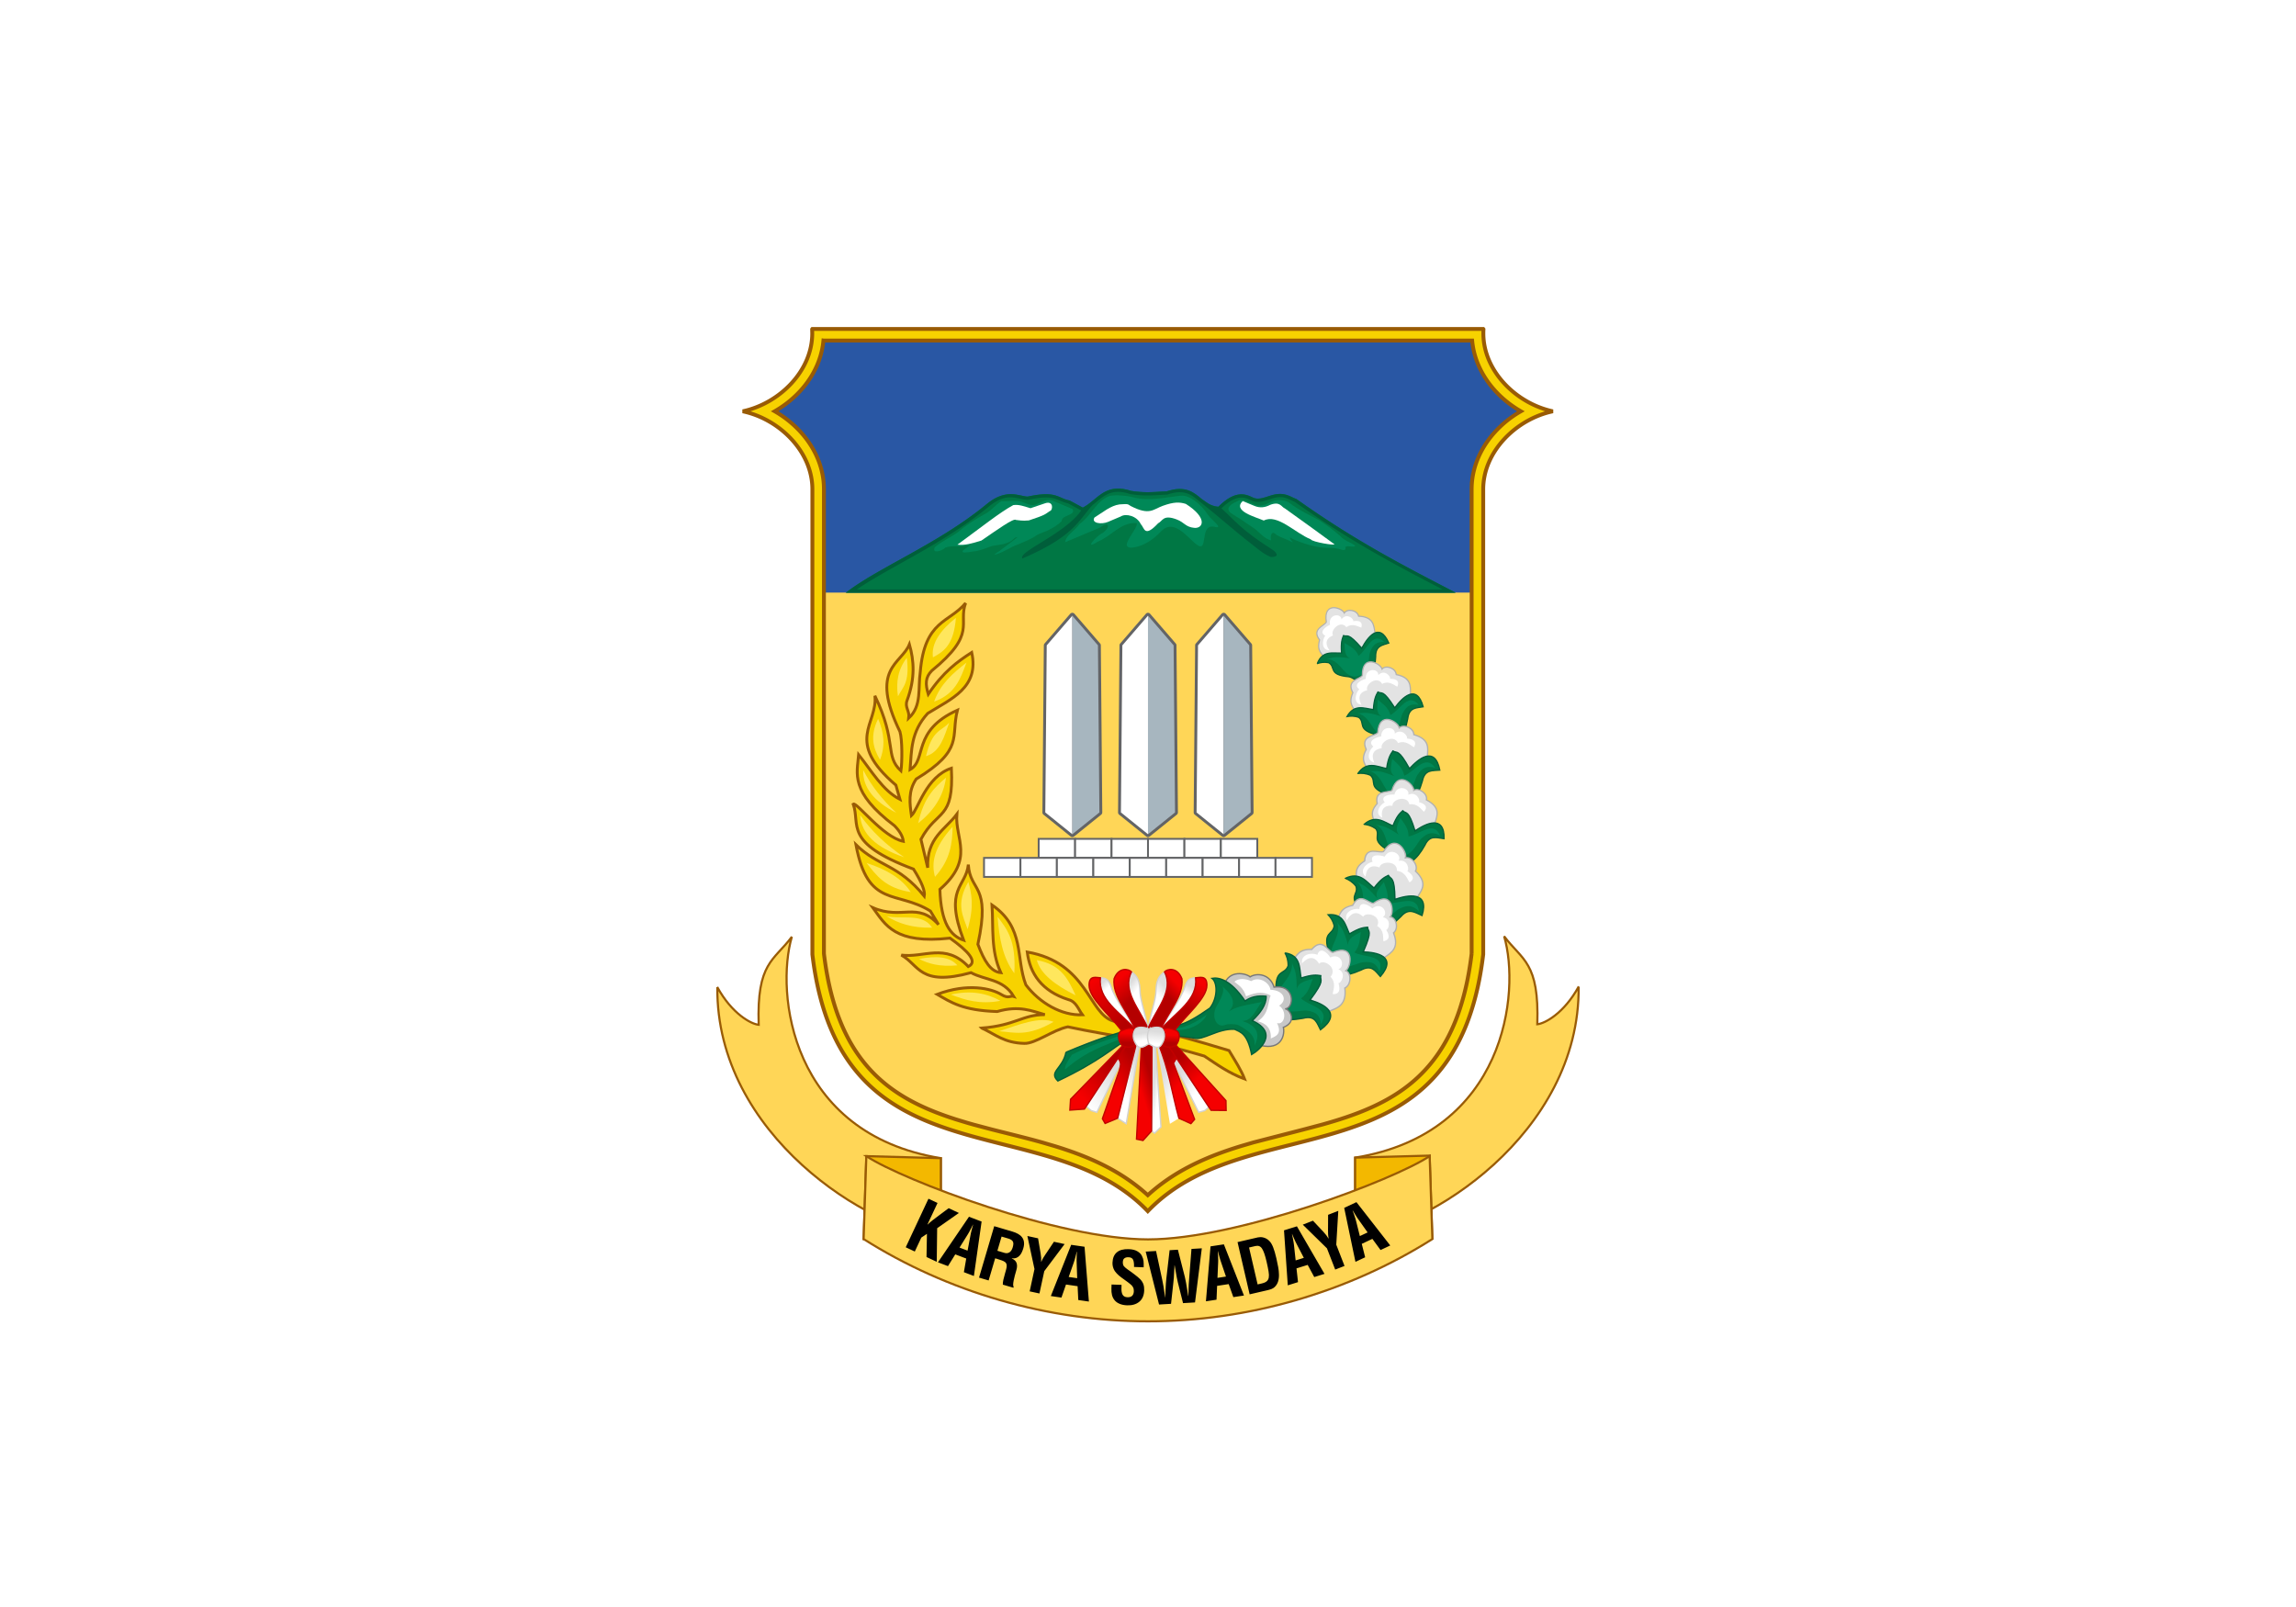 <svg height="1050" width="1500" xmlns="http://www.w3.org/2000/svg" xmlns:xlink="http://www.w3.org/1999/xlink"><rect width="100%" height="100%" fill="#333333" stroke="none"/><defs><linearGradient id="a" gradientUnits="userSpaceOnUse" spreadMethod="pad" x1="0" x2="170.165" y1="0" y2="0"><stop offset="0" stop-color="#ddd"/><stop offset="1" stop-color="#fff"/></linearGradient><linearGradient id="b" gradientUnits="userSpaceOnUse" spreadMethod="pad" x1="0" x2="170.165" y1="0" y2="0"><stop offset="0" stop-color="#f50000"/><stop offset="1" stop-color="#b40000"/></linearGradient><linearGradient id="c" gradientTransform="scale(.939 1.065)" gradientUnits="userSpaceOnUse" x1="92.808" x2="99.203" xlink:href="#b" y1="161.144" y2="169.319"/><linearGradient id="d" gradientTransform="scale(.764 1.309)" gradientUnits="userSpaceOnUse" x1="121.718" x2="123.489" xlink:href="#b" y1="130.405" y2="134.164"/><linearGradient id="e" gradientTransform="scale(.764 1.309)" gradientUnits="userSpaceOnUse" x1="135.881" x2="134.394" xlink:href="#b" y1="131.231" y2="133.627"/><linearGradient id="f" gradientTransform="scale(.94 1.064)" gradientUnits="userSpaceOnUse" x1="90.549" x2="96.589" xlink:href="#b" y1="182.523" y2="176.116"/><linearGradient id="g" gradientTransform="scale(.663 1.509)" gradientUnits="userSpaceOnUse" x1="139.51" x2="142.449" xlink:href="#b" y1="128.054" y2="123.037"/><linearGradient id="h" gradientTransform="scale(.949 1.054)" gradientUnits="userSpaceOnUse" x1="113.921" x2="110.329" xlink:href="#b" y1="180.927" y2="176.874"/><linearGradient id="i" gradientTransform="scale(.415 2.408)" gradientUnits="userSpaceOnUse" x1="234.055" x2="235.618" xlink:href="#b" y1="80.482" y2="77.675"/><linearGradient id="j" gradientTransform="scale(.685 1.461)" gradientUnits="userSpaceOnUse" x1="151.934" x2="149.564" xlink:href="#b" y1="131.567" y2="127.606"/><linearGradient id="k" gradientTransform="scale(.828 1.208)" gradientUnits="userSpaceOnUse" x1="108.108" x2="108.826" xlink:href="#a" y1="142.027" y2="143.236"/><linearGradient id="l" gradientTransform="scale(.596 1.678)" gradientUnits="userSpaceOnUse" x1="160.329" x2="160.964" xlink:href="#a" y1="101.861" y2="103.312"/><linearGradient id="m" gradientTransform="scale(.596 1.678)" gradientUnits="userSpaceOnUse" x1="169.403" x2="168.677" xlink:href="#a" y1="102.377" y2="104.118"/><linearGradient id="n" gradientTransform="scale(.828 1.208)" gradientUnits="userSpaceOnUse" x1="128.424" x2="127.836" xlink:href="#a" y1="142.609" y2="144.087"/><linearGradient id="o" gradientTransform="scale(.81 1.235)" gradientUnits="userSpaceOnUse" x1="113.373" x2="107.525" xlink:href="#a" y1="152.923" y2="159.484"/><linearGradient id="p" gradientTransform="scale(.538 1.858)" gradientUnits="userSpaceOnUse" x1="178.237" x2="175.122" xlink:href="#a" y1="100.666" y2="105.004"/><linearGradient id="q" gradientTransform="scale(.343 2.919)" gradientUnits="userSpaceOnUse" x1="290.818" x2="292.239" xlink:href="#a" y1="64.803" y2="66.396"/><linearGradient id="r" gradientTransform="scale(.525 1.904)" gradientUnits="userSpaceOnUse" x1="192.992" x2="195.773" xlink:href="#a" y1="99.432" y2="103.267"/><linearGradient id="s" gradientTransform="scale(.815 1.227)" gradientUnits="userSpaceOnUse" x1="128.485" x2="131.804" xlink:href="#a" y1="154.294" y2="158.04"/><linearGradient id="t" gradientTransform="scale(.978 1.022)" gradientUnits="userSpaceOnUse" x1="96.063" x2="96.008" xlink:href="#b" y1="177.854" y2="179.653"/><linearGradient id="u" gradientTransform="scale(.924 1.083)" gradientUnits="userSpaceOnUse" x1="104.349" x2="104.525" xlink:href="#a" y1="167.876" y2="169.274"/><linearGradient id="v" gradientTransform="scale(.924 1.083)" gradientUnits="userSpaceOnUse" x1="108.156" x2="107.966" xlink:href="#a" y1="167.526" y2="169.686"/><linearGradient id="w" gradientTransform="scale(.978 1.022)" gradientUnits="userSpaceOnUse" x1="104.907" x2="104.852" xlink:href="#b" y1="178.224" y2="179.706"/><path id="x" d="m83.342 98.76a.57.57 0 0 0 -.428.197l-5.057 5.859a.57.57 0 0 0 -.138.366l-.284 32.978a.57.57 0 0 0 .212.446l5.34 4.303a.57.57 0 0 0 .712 0l5.34-4.303a.57.57 0 0 0 .212-.446l-.284-32.978a.57.57 0 0 0 -.138-.366l-5.057-5.859a.57.57 0 0 0 -.431-.197z"/><path id="y" d="m83.343 142.468v-43.14l-5.057 5.859-.283 32.978z"/><path id="z" d="m83.343 142.468v-43.14l5.057 5.859.283 32.978z"/><path id="A" d="m76.697 143.381h7.192v3.756h-7.192z"/><path id="B" d="m-41.98 167.477c.986-.947 1.208-2.368 3.875-2.272 2.146-2.453 3.169.355 4.143.601 4.465-1.85 3.644 2.834 2.606 3.608 1.124.43 1.081 2.803-.2 3.408.385 3.401-1.447 3.914-3.007 4.544l-6.815-4.076z"/><path id="C" d="m-40.009 167.978c-.287-1.908 2.011-2.213 3.024-1.701.5-1.661 1.924-.516 2.551.52 2.229-1.058 3.033 1.813 1.606 2.315 1.718.803.449 2.886 0 2.74.626 2.049-.458 2.22-1.134 2.173.055-.698.788-2.216-.425-3.402 1.465-1.742-1.26-3.582-2.268-2.599-1.193-2.012-2.66-.847-3.355-.047z"/><path id="D" d="m-43.363 165.899c.348.659.64 1.394.614 2.551-.691 1.905-2.677.447-2.37 5.256.054.843-.665 1.941-.937 3.438.472 1.682 2.365 2.364 6.237 1.654 2.476-.658 2.774 1.006 3.449 2.268 4.432-3.274.493-5.167-2.079-5.859 3.083-4.076 1.94-3.756 2.126-4.819-.811-.123-1.591-.264-3.874.472-.372-2.04-.049-4.473-3.166-4.961z"/><path id="E" d="m-41.993 167.789c.368 3.87-4.905 5.216-2.032 9.024.895 1.186 4.057.379 4.843.46 2.16.222 2.703 1.109 2.905 2.705 2.019-3.26-2.367-3.518-3.922-5.103 1.503-1.109 1.758-2.529 2.315-3.874-1.291.428-2.829.578-3.166 2.079-.02-4.124-.584-3.896-.945-5.292z"/><linearGradient id="F" gradientTransform="scale(.939 1.065)" gradientUnits="userSpaceOnUse" x1="116.256" x2="113.145" xlink:href="#b" y1="161.702" y2="166.221"/></defs><path d="m0 0h1500v1000h-1500z" fill="#fff" transform="matrix(1 0 0 1.05 0 .002)"/><g transform="matrix(3.31 0 0 3.31 424.707 73.509)"><path d="m34.216 45.01-.141 1.11c-.902 5.482-4.662 10.098-9.472 12.859 4.949 2.829 8.905 7.743 9.606 13.573a15.66 15.66 0 0 1 .095 1.214c.008.204.012.409.012.615v20.981h127.837v-20.981a15.9 15.9 0 0 1 .012-.615 15.63 15.63 0 0 1 .095-1.214c.701-5.83 4.657-10.745 9.606-13.573-4.809-2.761-8.57-7.377-9.472-12.859-.06-.366-.107-.736-.141-1.11h-64.017z" fill="#2957a4"/><path d="m162.154 94.771h-127.837v71.256l.595 3.979.177.937c.427 2.162.944 4.144 1.542 5.964l.532 1.521.281.732v.001c.57 1.445 1.198 2.779 1.875 4.012l.694 1.2v.001l1.102 1.682.16.223.613.824 1.632 1.925c.846.913 1.737 1.751 2.669 2.525h.001c3.106 2.579 6.667 4.44 10.544 5.931a63.09 63.09 0 0 0 2.363.853l1.208.398a86.15 86.15 0 0 0 2.34.713l1.189.337 3.629.962h.001l9.918 2.556 2.482.728c6.185 1.898 12.196 4.439 17.353 8.792h.001c.008.007.016.015.025.022.335.284.667.574.995.873a35.06 35.06 0 0 1 .995-.873c.008-.007.016-.015.025-.022h.001c5.157-4.353 11.168-6.894 17.353-8.792l2.481-.728c3.317-.932 6.657-1.725 9.918-2.556h.001l3.629-.962 1.189-.337 2.34-.713 1.208-.398c.799-.271 1.587-.555 2.363-.853 3.877-1.491 7.438-3.352 10.544-5.931h.001c.932-.774 1.823-1.612 2.669-2.525a28.34 28.34 0 0 0 1.632-1.925c.208-.268.412-.544.613-.824l.16-.223a29.92 29.92 0 0 0 1.102-1.682v-.001c.237-.389.468-.789.694-1.2.678-1.233 1.305-2.567 1.875-4.012v-.001l.281-.732a41.53 41.53 0 0 0 .532-1.521 50.32 50.32 0 0 0 1.542-5.964l.177-.937c.229-1.265.428-2.59.595-3.979z" fill="#ffd657"/><path d="m32.034 42.726-.049.063.021.805c0 7.427-6.467 13.836-13.72 15.389 7.271 1.544 13.747 7.964 13.747 15.398v91.807c5.481 46.067 45.98 29.628 66.202 50.69 20.222-21.062 60.722-4.623 66.202-50.69v-91.807c0-7.433 6.476-13.854 13.747-15.398-7.253-1.553-13.72-7.962-13.72-15.389a15.8 15.8 0 0 1 .021-.805l-.049-.063h-66.2zm2.183 2.284h64.019 64.019c.034.374.081.744.141 1.11.902 5.482 4.662 10.098 9.472 12.859-4.949 2.829-8.905 7.743-9.606 13.573-.047.4-.079.805-.095 1.214a15.9 15.9 0 0 0 -.012.615v91.646a68.1 68.1 0 0 1 -.595 3.979l-.177.937a50.32 50.32 0 0 1 -1.542 5.964c-.171.52-.348 1.027-.532 1.521l-.281.732v.001c-.57 1.445-1.198 2.779-1.875 4.012-.226.411-.457.811-.694 1.2v.001a29.92 29.92 0 0 1 -1.102 1.682l-.16.223a28.93 28.93 0 0 1 -.613.824c-.525.679-1.07 1.319-1.632 1.925-.846.913-1.737 1.751-2.669 2.525h-.001c-3.106 2.579-6.667 4.44-10.544 5.931-.775.298-1.563.582-2.363.853l-1.208.398c-.771.247-1.551.484-2.34.713l-1.189.337-3.629.962h-.001l-9.918 2.556-2.482.728c-6.185 1.898-12.196 4.439-17.353 8.792h-.001l-.025.022c-.335.284-.667.574-.995.873-.328-.299-.66-.59-.995-.873-.008-.007-.016-.015-.025-.022h-.001c-5.157-4.353-11.168-6.894-17.353-8.792l-2.482-.728c-3.317-.932-6.657-1.725-9.918-2.556h-.001l-3.629-.962-1.189-.337-2.34-.713-1.208-.398c-.799-.271-1.587-.555-2.363-.853-3.877-1.491-7.438-3.352-10.544-5.931h-.001c-.932-.774-1.823-1.612-2.669-2.525-.562-.606-1.107-1.247-1.632-1.925-.208-.268-.412-.544-.613-.824l-.16-.223c-.379-.538-.747-1.098-1.102-1.682v-.001c-.237-.389-.468-.789-.694-1.2-.678-1.233-1.305-2.567-1.875-4.012v-.001l-.281-.732a41.53 41.53 0 0 1 -.532-1.521 50.32 50.32 0 0 1 -1.542-5.964l-.177-.937c-.229-1.265-.428-2.59-.595-3.979v-91.646c0-.206-.004-.411-.012-.615a15.66 15.66 0 0 0 -.095-1.214c-.701-5.83-4.657-10.745-9.606-13.573 4.809-2.761 8.57-7.377 9.472-12.859a15.71 15.71 0 0 0 .141-1.11z" fill="#f7d200" stroke="#995b05" stroke-width=".765"/><use fill="#636466" height="100%" width="100%" xlink:href="#x"/><use fill="#fff" height="100%" width="100%" xlink:href="#y"/><use fill="#a7b6bf" height="100%" width="100%" xlink:href="#z"/><use fill="#636466" height="100%" width="100%" x="14.93" xlink:href="#x"/><use fill="#fff" height="100%" width="100%" x="14.93" xlink:href="#y"/><use fill="#a7b6bf" height="100%" width="100%" x="14.93" xlink:href="#z"/><use fill="#636466" height="100%" width="100%" x="29.86" xlink:href="#x"/><use fill="#fff" height="100%" width="100%" x="29.86" xlink:href="#y"/><use fill="#a7b6bf" height="100%" width="100%" x="29.86" xlink:href="#z"/><g fill="#fff" fill-rule="evenodd" stroke="#636466" stroke-width=".367"><use height="100%" opacity=".998" width="100%" xlink:href="#A"/><use height="100%" opacity=".998" width="100%" x="7.192" xlink:href="#A"/><use height="100%" opacity=".998" width="100%" x="14.385" xlink:href="#A"/><use height="100%" opacity=".998" width="100%" x="21.577" xlink:href="#A"/><use height="100%" opacity=".998" width="100%" x="28.769" xlink:href="#A"/><use height="100%" opacity=".998" width="100%" x="35.961" xlink:href="#A"/></g><g fill="#fff" fill-rule="evenodd" opacity=".998" stroke="#636466" stroke-width=".367"><use height="100%" opacity=".998" width="100%" x="-10.788" xlink:href="#A" y="3.756"/><use height="100%" opacity=".998" width="100%" x="-3.596" xlink:href="#A" y="3.756"/><use height="100%" opacity=".998" width="100%" x="3.596" xlink:href="#A" y="3.756"/><use height="100%" opacity=".998" width="100%" x="10.789" xlink:href="#A" y="3.756"/><use height="100%" opacity=".998" width="100%" x="17.981" xlink:href="#A" y="3.756"/><use height="100%" opacity=".998" width="100%" x="25.173" xlink:href="#A" y="3.756"/><use height="100%" opacity=".998" width="100%" x="32.365" xlink:href="#A" y="3.756"/><use height="100%" opacity=".998" width="100%" x="39.557" xlink:href="#A" y="3.756"/><use height="100%" opacity=".998" width="100%" x="46.749" xlink:href="#A" y="3.756"/></g><path d="m92.353 74.24c-3.227.009-4.585 2.564-6.948 3.749l-2.605-1.403c-2.32-.422-2.509-2.016-8.285-.768-1.6-.041-4.184-1.707-8.018 1.437-9.557 7.887-21.317 12.471-27.87 17.538h120.379c-9.784-5.093-19.422-9.96-31.404-18.473-1.448-.562-2.505-1.566-5.252-.662-1.157.355-2.33.87-3.402.331-1.208-.551-3.273-1.681-6.78 1.835-1.616-.131-2.353-.91-3.308-1.537-1.614-1.373-3.264-2.7-6.882-1.503-2.185.075-4.005.385-7.055-.094-.979-.317-1.823-.451-2.568-.449z" fill="#074"/><path d="m92.353 74.24c-3.227.009-4.585 2.564-6.948 3.749l-2.605-1.403c-2.32-.422-2.509-2.016-8.285-.768-1.6-.041-4.184-1.707-8.018 1.437-9.557 7.887-21.317 12.471-27.87 17.538h120.379c-9.784-5.093-19.422-9.96-31.404-18.473-1.448-.562-2.505-1.566-5.252-.662-1.157.355-2.33.87-3.402.331-1.208-.551-3.273-1.681-6.78 1.835-1.616-.131-2.353-.91-3.308-1.537-1.614-1.373-3.264-2.7-6.882-1.503-2.185.075-4.005.385-7.055-.094-.979-.317-1.823-.451-2.568-.449zm.002.645c.667-.002 1.441.119 2.367.419.033.011.066.018.1.024 3.131.491 5.039.173 7.176.099a.65.65 0 0 0 .181-.033c1.713-.567 2.858-.518 3.785-.211s1.674.911 2.476 1.594a.65.65 0 0 0 .063.049c3.131 2.433 6.79 5.696 9.92 8.124 1.553 1.205 2.661 2.241 4.133 2.795 1.996-.035.756-1.01.635-1.203-1.48-1.018-2.297-1.446-4.466-3.071-2.85-2.135-3.973-3.553-5.957-5.329 1.609-1.57 2.811-2.045 3.702-2.116.908-.072 1.563.256 2.185.541.695.35 1.428.347 2.078.226s1.251-.348 1.805-.517c2.533-.833 3.224-.001 4.754.615 11.068 7.857 20.121 12.572 29.131 17.256h-115.621c6.642-4.54 17.197-9.041 26.105-16.392 3.638-2.982 5.561-1.341 7.592-1.289.051.002.102-.003.152-.013 2.831-.611 4.189-.514 5.129-.252.878.244 1.574.703 2.712.957l2.606 1.402c-3.287 4.679-12.462 8.084-11.62 9.477 9.899-4.248 10.957-7.233 13.761-10.468l-.005.002c.522-.404 1.003-.826 1.483-1.205.912-.72 1.801-1.286 3.004-1.44a5.08 5.08 0 0 1 .633-.04z" fill="#005e3a"/><path d="m69.368 76.697c-1.307.771-2.181 2.131-3.602 2.733-1.767 1.004-3.503 2.083-5.029 3.432-1.473 1.052-3.175 1.763-4.543 2.964-.654 1.432 1.58.658 2.06.07 1.211-.463 2.55-.161 3.813-.361.738-.045 1.678-.315 2.12-.797-.854.378-1.458 1.105-2.261 1.565-.993.893 1.136.446 1.664.368 1.37-.089 2.614-.634 3.883-1.101 1.477-.279 3.172-.299 4.315-1.422.386-.371 1.126-.53.355-.009l-3.284 2.498c-.435.22-1.441.937-.349.512 1.437-.446 2.658-1.384 4.079-1.87 1.27-.559 2.592-1.018 3.725-1.843.82-.484 1.773-.663 2.6-1.15.848-.428 1.66-.948 2.327-1.63.011-1.316 2.87-1.046 2.14-2.375l-4.047-1.715c-1.374-.415-2.412.722-3.651.931-1.204.055-2.172-.877-3.382-.817-.978-.056-1.956.073-2.934.017z" fill="#008857"/><path d="m60.663 85.307c4.506-3.281 8.401-6.407 11.02-7.807 1.134-.183 2.268.296 3.402.614l2.929-.992c1.682-.534 1.501 1.452.876 1.557-.925.613-.771.744-4.136 1.845-.619.026-.927.13-2.551-.094-.388-.463-3.872 2.067-6.804 4.063-1.703.537-3.382 1.022-4.736.815z" fill="#fff"/><path d="m90.676 75.704c-2.624.968-3.671 3.988-5.923 5.534-.961 1.423-2.754 2.24-2.805 3.581l6.889-2.895c1.767-1.352 2.105-.132.53 1.047-1.309.581-3.873 3.591-1.028 1.758 2.747-1.097 4.457-3.836 7.675-3.702.591.926-3.738 4.892-1 4.877 2.39-.214 4.361-1.62 5.943-3.33 2.315-2.258 4.746.835 6.436 2.315 3.136 2.897.793-3.56 3.844-3.144 2.332.634-.534-1.388-1.079-2.266-1.568-2.378-3.773-3.955-5.333-3.842-2.981.281-6.232 1.164-9.46.327-2.101-.545-4.213-.414-4.689-.26z" fill="#008857"/><path d="m87.7 79.957c1.624-.996 3.164-2.354 4.961-2.599 1.964-.156 1.608.016 2.221.331 3.73 1.915 4.391.642 6.307-.047 2.183-.785 3.31-.774 4.559-.378 4.395 2.797 3.399 4.896 1.654 4.725s-1.905-1.064-3.449-1.654c-2.726-1.04-2.765.308-3.685.756-2.766 2.953-2.684.864-3.402.189-.746-1.651-2.965-2.194-3.964-1.537l-2.509 1.065c-1.33.559-3.354.266-2.693-.85z" fill="#fff"/><path d="m116.331 76.508c-.766.456-1.834.707-2.18 1.622-.09.857.939 1.157 1.494 1.592 1.167.689 2.248 1.504 3.384 2.243 1.219.763 2.065 2.168 3.544 2.474-.259-.894.154-2.114 1.055-1.043 1.041.57 2.194.9 3.232 1.479-.292-.376-1.055-1.397-.104-.732 2.264.995 4.681 1.796 7.179 1.795.526-.063 1.78.097 2.531.351.48.178.949.107.749-.473.424-.52 2 .231 1.912-.357-.916-.634-2.048-.927-2.822-1.769-1.33-1.221-2.807-2.263-4.316-3.247l-2.621-1.373c-1.153-.639-2.308-1.298-3.326-2.132-1.139-.546-2.545-.626-3.667.016-.956.508-2.08.897-3.129.406-.956-.352-1.845-.959-2.913-.851z" fill="#008857"/><path d="m116.969 76.697c-2.065 1.973 2.499 3.124 4.158 3.851 2.686-1.398 6.189 2.472 9.284 3.709.196.522 5.04 1.305 4.63.945-.165-.145-9.629-6.999-9.733-7.04-.719-.283-.926-1.47-2.929-.709-.975.515-1.997.663-3.097.203z" fill="#fff"/><path d="m65.464 180.734c2.679 1.225 4.438 2.942 8.393 3.022 2.165.091 5.668-2.671 8.6-3.269 8.979 1.923 15.536 2.412 26.941 5.773 2.459 1.634 4.797 3.351 7.938 4.517-.641-1.711-1.928-3.691-3.074-5.613-13.856-4.211-16.6-4.381-22.8-5.808-4.92-1.394-5.068-11.567-17.023-13.636.527 4.259 2.865 7.715 8.112 9.391 1.546.382 1.961 1.894 2.779 3.003-4.118.186-8.466-2.358-11.159-5.913-2.053-5.287-.138-11.268-6.682-15.769.29 4.474-.281 9.005 1.737 13.363-2.009-.181-3.273-2.286-4.527-5.613 2.622-11.999-1.556-10.246-1.887-15.723-.467 4.515-4.855 4.558-.935 14.921-2.59-.846-4.472-3.404-4.677-10.023 6.936-6.049 2.937-10.024 3.341-14.833-2.308 3.073-5.961 4.618-5.746 10.557l-1.336-5.613c3.243-6.075 6.534-3.625 6.014-14.032-5.025 1.652-6.59 8.154-7.884 9.354-.343-2.405-.689-4.811.935-7.216 9.544-5.824 6.775-8.312 8.137-13.593-9.05 4.038-5.988 9.871-9.34 11.722.297-3.697.102-7.394 3.475-11.092 4.608-2.868 10.226-5.062 8.686-12.027-2.795 1.783-5.607 3.831-8.577 8.246-.59-2.036-.594-3.312.692-4.638 8.989-7.332 5.144-9.202 6.682-13.363-3.21 3.933-8.1 3.303-8.954 13.631-.481 3.116.364 6.651-2.272 9.087.205-1.5-.844-2.094-.324-3.501 1.642-4.446 1.354-7.848.458-11.065-1.617 3.946-7.963 4.682-1.871 17.239.477 1.607.454 6.015.197 7.744-3.267-3.044-.687-5.585-5.142-14.827.609 5.629-6.084 8.88 4.143 17.64l.802 2.806c-3.378-1.713-5.587-5.596-8.152-8.82-.315 3.746-1.763 7.309 7.083 14.032.997 1.025 1.621 2.049 1.737 3.074-4.047-.814-9.245-7.836-9.889-7.35 1.463 4.043-2.075 7.618 11.893 12.829 1.718 2.72 2.308 4.387 2.138 5.345-5.19-6.365-9.067-5.813-13.497-10.156 2.346 12.603 8.031 8.94 14.7 13.096l1.604 2.673c-4.185-4.645-7.191-.847-12.963-3.341 2.498 3.426 4.322 7.222 15.234 6.014 3.583 2.574 5.546 4.67 3.608 5.613-4.518-4.764-8.824-1.666-13.23-2.272 3.531 1.905 3.575 6.276 13.764 3.475 2.818 1.529 6.335 1.193 8.419 4.677-.64-.202-.995.528-2.413-.347-1.983-1.223-6.682-2.322-12.687-.054 2.67 1.546 5.026 3.193 11.844 3.397 4.398-1.278 6.899-.08 9.404.612-4.371-.017-5.751 2.12-12.449 2.653z" fill="#f7d200" stroke="#995b05" stroke-width=".565"/><path d="m76.331 167.316c.721 2.737 3.667 4.961 7.654 6.945-1.413-2.983-2.689-6.045-7.654-6.945zm-7.418 14.033c3.987-1.363 8.08-2.919 10.725-1.843-5.164 2.998-7.723 2.087-10.725 1.843zm-9.544-7.229c3.946-.894 7.092-.267 9.78 1.228-4.055.783-6.963-.155-9.78-1.228zm9.213-15.355c1.821 2.359 3.694 4.62 3.307 11.15-2.323-3.107-2.979-7.047-3.307-11.15zm-15.497 8.315c3.352-.629 6.092-.482 7.56 1.276-3.565.321-5.744-.347-7.56-1.276zm9.733-15.213c-2.568 4.405-1.006 6.843-.142 9.355 1.353-4.669.759-7.025.142-9.355zm-16.143 6.771c3.003.742 7.074-.734 8.987 2.272-3.958.104-6.715-.867-8.987-2.272zm-3.942-10.49c3.998 1.286 7.036 3.125 8.72 5.746-5.032-.794-6.804-3.308-8.72-5.746zm16.972-7.15c-3.794 4.175-4.197 7.22-3.475 9.889 3.021-3.351 3.443-6.626 3.475-9.889zm-18.241-2.305c.197 3.672 3.144 6.428 8.686 8.319-3.542-2.428-6.48-5.178-8.686-8.319zm11.459 1.603c2.983-2.376 4.988-5.276 5.479-8.987-2.218 1.882-4.396 3.877-5.479 8.987zm-10.856-10.502c-.128 3.408 2.094 6.212 6.533 8.446-2.74-2.554-4.955-5.352-6.533-8.446zm12.388-2.732c1.232-5.262 3.011-4.871 4.583-6.615-.991 2.778-1.771 5.78-4.583 6.615zm-9.449-7.371c-1.719 3.539-.891 5.91.378 8.079 1.074-2.693.814-5.386-.378-8.079zm3.921-4.441c.921-1.833 2.36-2.59 1.748-7.607-1.7 2.207-2.19 4.77-1.748 7.607zm7.135 1.04c4.198-1.49 5.247-4.617 6.378-7.701-2.593 2.058-5.142 4.163-6.378 7.701zm-.237-8.741c2.127-1.106 4.141-2.484 4.536-7.796-3.036 2.429-4.894 4.989-4.536 7.796z" fill="#ffe75d"/><g transform="matrix(.2 -.873 .84 .135 .988 48.545)"><use fill="#e3e3e3" height="100%" stroke="#b0b0b0" stroke-width=".265" width="100%" xlink:href="#B"/><use fill="#fff" height="100%" width="100%" xlink:href="#C"/><use fill="#074" height="100%" stroke="#005e3a" stroke-width=".265" width="100%" xlink:href="#D"/><use fill="#008857" height="100%" width="100%" xlink:href="#E"/></g><g transform="matrix(.332 -.861 .839 .27 12.75 37.116)"><use fill="#e3e3e3" height="100%" stroke="#b0b0b0" stroke-width=".265" width="100%" xlink:href="#B"/><use fill="#fff" height="100%" width="100%" xlink:href="#C"/><use fill="#074" height="100%" stroke="#005e3a" stroke-width=".265" width="100%" xlink:href="#D"/><use fill="#008857" height="100%" width="100%" xlink:href="#E"/></g><g transform="matrix(.425 -.853 .869 .351 13.978 35.244)"><use fill="#e3e3e3" height="100%" stroke="#b0b0b0" stroke-width=".265" width="100%" xlink:href="#B"/><use fill="#fff" height="100%" width="100%" xlink:href="#C"/><use fill="#074" height="100%" stroke="#005e3a" stroke-width=".265" width="100%" xlink:href="#D"/><use fill="#008857" height="100%" width="100%" xlink:href="#E"/></g><g transform="matrix(.592 -.71 .767 .515 39.362 24.289)"><use fill="#e3e3e3" height="100%" stroke="#b0b0b0" stroke-width=".265" width="100%" xlink:href="#B"/><use fill="#fff" height="100%" width="100%" xlink:href="#C"/><use fill="#074" height="100%" stroke="#005e3a" stroke-width=".265" width="100%" xlink:href="#D"/><use fill="#008857" height="100%" width="100%" xlink:href="#E"/></g><g transform="matrix(.805 -.554 .626 .74 68.288 4.382)"><use fill="#e3e3e3" height="100%" stroke="#b0b0b0" stroke-width=".265" width="100%" xlink:href="#B"/><use fill="#fff" height="100%" width="100%" xlink:href="#C"/><use fill="#074" height="100%" stroke="#005e3a" stroke-width=".265" width="100%" xlink:href="#D"/><use fill="#008857" height="100%" width="100%" xlink:href="#E"/></g><g transform="matrix(.952 -.231 .241 .911 135.128 -2.793)"><use fill="#e3e3e3" height="100%" stroke="#b0b0b0" stroke-width=".265" width="100%" xlink:href="#B"/><use fill="#fff" height="100%" width="100%" xlink:href="#C"/><use fill="#074" height="100%" stroke="#005e3a" stroke-width=".265" width="100%" xlink:href="#D"/><use fill="#008857" height="100%" width="100%" xlink:href="#E"/></g><use fill="#e3e3e3" height="100%" stroke="#b0b0b0" stroke-width=".265" width="100%" x="168.689" xlink:href="#B"/><use fill="#fff" height="100%" width="100%" x="168.689" xlink:href="#C"/><use fill="#074" height="100%" stroke="#005e3a" stroke-width=".265" width="100%" x="168.689" xlink:href="#D"/><use fill="#008857" height="100%" width="100%" x="168.689" xlink:href="#E"/><path d="m113.278 172.277c.984-3.196 4.442-2.315 5.15-1.654 1.424-.877 3.986-.504 4.725 2.032 4.26-.602 4.011 4.227 2.178 4.281.852-.013 2.552 2.517-.335 3.657.303 1.309-.22 4.63-4.583 3.544l-5.433-5.197z" fill="#c8c8c8" stroke="#777" stroke-width=".265"/><path d="m115.33 171.6c.837-.824 2.292-.602 3.307-.134 1.598-1.014 3.617.289 3.809 1.704 2.596.083 3.463 2.025 1.704 3.14 1.653 1.052 1.134 3.896-.401 3.441 1.076 2.216-.371 2.618-1.236 3.04.127-2.022-.922-2.985-2.572-3.408 2.337-1.545 1.951-3.799 2.539-5.078-1.835-1.018-3.528-.373-4.844.167-.58-1.776-1.472-2.198-2.305-2.873z" fill="#fff"/><path d="m82.095 185.506c-.669 3.288-3.51 3.833-1.606 5.67 16.651-7.89 10.476-10.798 26.836-8.487 1.709.619 4.695-1.909 8.032-1.718 1.159.559 2.534.764 3.375 4.986 1.689-.971 5.372-4.3.121-6.687 1.641-1.568 2.786-3.162 2.74-4.819-1.702-.182-3.079.147-4.158.945-2.9-4.289-5.218-4.705-6.527-4.485 1.115.843 1.145 3.873-.401 5.864-11.145 7.813-4.697-1.268-28.413 8.732z" fill="#074" stroke="#005e3a" stroke-width=".265"/><path d="m83.291 185.966c-.882 1.255-1.55 2.372-1.37 2.94 5.172-4.582 9.845-5.17 14.767-7.751-4.092 1.106-8.197 2.228-13.397 4.811zm18.677-5.263c3.515 1.412 7.396-.945 7.864-2.607-3.147 2.324-5.705 3.019-7.864 2.607zm10.506-8.568c1.585.634-.11 3.32-.84 4.609-.836 2.209.401 3.977 1.851 3.371.672-.281 2.203-.166 2.637.04 2.104 1.135 3.319 2.105 3.204 4.029.65-1.371 1.417-3.679-2.504-4.866 2.104.051 2.72-2.315 3.921-3.733-2.333.468-4.854.778-6.472 1.842l-.025-.004c1.297-1.276 1.21-3.033-1.771-5.288z" fill="#008857"/><path d="m100.001 183.853 2.603 15.778 1.771-1.102c-1.365-4.919-1.974-9.656-4.102-14.758z" fill="url(#r)" opacity=".999"/><g stroke-width=".265"><path d="m95.748 180.994c-3.119-3.526-7.343-5.828-6.874-10.182.894.017 1.641.221 2.123 1.751.868 2.758 3.327 5.575 4.752 8.43z" fill="url(#k)" opacity=".999" stroke="#d2d2d2"/><path d="m93.055 181.231 2.693-.236c-3.119-3.526-7.343-5.828-6.874-10.182-.7-.011-2.23-.609-2.221 1.417-.069 2.581 4.125 5.973 6.402 9.001z" fill="url(#c)" opacity=".999" stroke="#c10000"/><path d="m98.276 180.829c-1.612-3.865-5.184-7.387-3.256-11.2.484.437 1.597.951 1.67 3.575.059 2.1.849 3.803 1.586 7.625z" fill="url(#l)" opacity=".999" stroke="#d2d2d2"/><path d="m95.748 180.994 2.528-.165c-1.612-3.865-5.184-7.387-3.256-11.2-.486-.534-2.492-1.077-3.441 1.37-.355 3.402 2.78 6.664 4.17 9.995z" fill="url(#d)" opacity=".999" stroke="#c10000"/><path d="m100.804 180.994c3.119-3.526 7.343-5.828 6.874-10.182-.894.017-1.641.221-2.123 1.751-.868 2.758-3.327 5.575-4.752 8.43z" fill="url(#n)" opacity=".999" stroke="#d2d2d2"/><path d="m103.497 181.231-2.693-.236c3.119-3.526 7.343-5.828 6.874-10.182.7-.011 2.23-.609 2.221 1.417.069 2.581-4.125 5.973-6.402 9.001z" fill="url(#F)" opacity=".999" stroke="#c10000"/><path d="m98.276 180.829c1.612-3.865 5.184-7.387 3.256-11.2-.484.437-1.597.951-1.67 3.575-.059 2.1-.849 3.803-1.586 7.625z" fill="url(#m)" opacity=".999" stroke="#d2d2d2"/><path d="m100.804 180.994-2.528-.165c1.612-3.865 5.184-7.387 3.256-11.2.486-.534 2.492-1.077 3.441 1.37.355 3.402-2.78 6.664-4.17 9.995z" fill="url(#e)" opacity=".999" stroke="#c10000"/><g stroke="#d2d2d2"><path d="m86.089 196.182.955.829 1.134.354 6.414-13.265-.587.057z" fill="url(#o)" opacity=".999"/><path d="m95.937 183.971-3.657 14.557 1.696 1.082 2.641-15.677z" fill="url(#p)" opacity=".999"/><path d="m98.979 201.05.585.434 1.27-1.236-1.119-16.521-.651.184z" fill="url(#q)" opacity=".999"/><path d="m101.583 183.959 6.7 13.399 1.203-.334.802-.702-8.134-12.309z" fill="url(#s)" opacity=".999"/></g><g stroke="#c10000"><path d="m93.244 184.231-10.252 10.555-.134 2.138 2.873-.2 8.271-12.566z" fill="url(#f)" opacity=".999"/><path d="m94.004 184.158-1.661 2.523c.814.842.453 1.684.238 2.526l-3.307 9.421.535.935 2.472-1.036 3.657-14.557z" fill="url(#g)" opacity=".999"/><path d="m96.008 202.657.983-18.746h2.071l-.084 17.139-1.687 1.871z" fill="url(#i)" opacity=".999"/><path d="m103.308 184.231 1.45 1.015-1.455 2.42 4.174 11.087-.732.843-2.372-1.069c-1.365-4.919-1.974-9.656-4.102-14.758 1 .253 2.013.362 3.036.461z" fill="url(#j)" opacity=".999"/><path d="m102.154 184.014 1.692.157 9.816 10.883.033 1.938-2.973-.033-.434-.635z" fill="url(#h)" opacity=".999"/><path d="m93.055 181.231c1.399-.623 1.95-.563 2.693-.236-.994 1.071-.388 2.643.189 2.977-1.008.745-1.84.588-2.693.26-.652-.467-1.273-2.419-.189-3z" fill="url(#t)" opacity=".999"/><path d="m103.846 181.231c-1.399-.623-1.95-.563-2.693-.236.994 1.071.388 2.643-.189 2.977 1.008.745 1.84.588 2.693.26.652-.467 1.273-2.419.189-3z" fill="url(#w)" opacity=".999"/></g><g stroke="#d2d2d2"><path d="m98.276 180.829c-.728-.292-2.131-.452-2.528.165-.789 1.229-.163 2.411.189 2.977.616.989 1.398.556 2.528-.142.15-.435.586-1.95-.189-3z" fill="url(#u)" opacity=".999"/><path d="m98.625 180.829c.728-.292 2.131-.452 2.528.165.789 1.229.163 2.411-.189 2.977-.616.989-1.398.556-2.528-.142-.15-.435-.586-1.95.189-3z" fill="url(#v)" opacity=".999"/></g></g><g stroke="#995b05" stroke-width=".423"><path d="m13.272 172.655c-.268 29.208 30.225 48.066 44.111 49.125v-15.368c-29.757-4.828-32.643-32.718-29.4-43.699-3.576 4.769-6.949 5.071-6.548 17.373-1.497-.149-5.273-2.157-8.163-7.431z" fill="#ffd657"/><path d="m42.148 222.382.535-16.37 14.7.401v15.368z" fill="#f3b800"/><path d="m183.276 172.55c.268 29.208-30.225 48.066-44.111 49.125v-15.368c29.757-4.828 32.643-32.718 29.4-43.699 3.576 4.769 6.949 5.071 6.548 17.373 1.497-.149 5.273-2.157 8.163-7.431z" fill="#ffd657"/><path d="m154.399 222.277-.535-16.37-14.7.401v15.368z" fill="#f3b800"/><path d="m42.683 206.011-.535 16.371c16.601 10.506 36.452 16.236 56.127 16.236s39.526-5.73 56.127-16.236l-.535-16.371c-7.248 4.788-38.101 16.437-55.592 16.437s-48.344-11.649-55.592-16.437z" fill="#ffd657"/></g><path d="m52.248 224.842 1.286-2.748 1.111-.742-.084 4.573 2.019.945.082-6.631 4.291-3.008-2.019-.945-1.963 1.465q-.737.543-1.257.954-.52.411-.945.82l-.026-.012 1.993-4.256-1.789-.838-4.488 9.585zm6.548 2.881 1.441-2.32 2.163.823-.465 2.692 1.978.753 1.522-10.745-2.493-.948-6.124 8.993zm3.906-6.259q.22-.339.585-1.061l.122-.241q.109-.246.317-.634l.026.01q-.103.429-.185.685l-.069.261q-.207.782-.268 1.181l-.568 3-1.583-.602zm5.747 4.815q.609.18.953.311.348.117.618.3.197.132.284.334.091.189.082.421.004.237-.047.457-.046.207-.137.563l-.024.081q-.008.027-.116.392-.206.748-.339 1.298-.119.553-.101.941l2.084.615.056-.189q-.111-.121-.101-.456.015-.349.106-.807.095-.472.222-.95.13-.491.314-1.114.232-.785.033-1.359-.185-.57-.951-.914l.008-.027q.48.068.842-.06.379-.138.655-.425.276-.286.459-.659.188-.386.323-.846.2-.677.123-1.214-.063-.534-.372-.934-.295-.396-.787-.674-.478-.274-1.128-.465l-3.586-1.059-2.997 10.15 1.895.559 1.291-4.371zm.928-4.39 1.407.416q.605.193.809.548.222.345-.014 1.144-.212.717-.631.991-.402.264-.91.143l-1.489-.439zm7.201.346-2.11-.457 1.403 6.526-.952 4.4 1.931.418.952-4.4 4.017-5.353-2.11-.457-1.431 2.145q-.042.063-.125.175-.34.504-.545.849-.202.332-.389.797l-.028-.006q.048-.755-.112-1.685zm4.614 11.698.9-2.579 2.29.331.133 2.728 2.095.303-.859-10.818-2.64-.382-4.015 10.113zm2.447-6.96q.14-.379.339-1.163l.066-.261q.052-.263.171-.688l.028.004q-.007.441-.031.708l-.01.269q-.031.808-.004 1.211l.101 3.051-1.676-.242zm13.779.983.004-.113q.022-.606-.03-1.117-.052-.51-.329-1.043-.263-.532-.899-.894-.622-.376-1.693-.415-1.551-.056-2.353.634-.801.677-.851 2.045-.032.874.449 1.64.35.479.788.862.452.384 1.195.905.716.506 1.044.786.385.282.57.628.185.346.169.797-.045 1.241-1.272 1.196-.663-.024-.942-.486-.266-.462-.234-1.336l.023-.62-1.974-.072-.028.776q-.027.733.121 1.332.162.585.528 1.022.365.437.978.685.612.262 1.472.294 1.481.054 2.398-.703.917-.757.971-2.224.026-.705-.153-1.22-.178-.529-.654-1.026-.19-.205-.506-.456-.302-.251-.604-.474-.302-.237-.591-.445-.289-.208-.633-.447l-.028-.015q-.564-.402-.822-.694-.243-.305-.224-.841.019-.522.309-.737.291-.229.813-.21.705.026.913.513.208.488.175 1.404zm6.757-3.473-1.634.096-.638 5.522q-.098.741-.175 2.555-.025.779-.055 1.233l-.028.002q-.058-.505-.101-.757-.222-1.613-.454-2.687l-1.225-5.71-2.043.12 2.634 10.447 2.367-.139.46-4.211q.097-.755.164-2.271.036-.836.062-1.12l.028-.002q.059.279.192 1.105.243 1.498.428 2.237l1.033 4.124 2.367-.139 1.339-10.68-2.043.12-.451 5.808q-.105 1.095-.137 2.722.003.056-.006.382-.01.312-.02.383l-.028.002q-.045-.28-.158-1.008-.139-.925-.261-1.568-.108-.644-.238-1.159zm7.625 9.865.113-2.729 2.288-.348.919 2.572 2.093-.318-3.963-10.102-2.637.401-.905 10.843zm.32-7.371q.024-.403-.013-1.211l-.012-.269q-.026-.267-.036-.708l.028-.004q.122.424.176.687l.068.261q.205.782.348 1.16l.982 2.891-1.674.255zm7.789 4.357-1.688-7.286 1.265-.293q.839-.194 1.289.498.461.675.9 2.573.293 1.265.401 1.979.118.697.038 1.164-.08.468-.407.746-.313.275-.959.425zm1.986 1.133q.454-.105.785-.24.331-.135.581-.366.487-.461.687-1.101.199-.64.174-1.373-.014-.75-.149-1.457-.121-.711-.36-1.742-.315-1.361-.633-2.171-.321-.824-.755-1.259-.548-.554-1.265-.706-.276-.066-.533-.05-.26.002-.466.05l-4.014.93 2.389 10.31zm5.989-1.583-.301-2.715 2.209-.69 1.298 2.403 2.02-.631-5.445-9.387-2.546.795.745 10.855zm-.798-7.335q-.037-.402-.196-1.195l-.053-.264q-.066-.26-.143-.695l.027-.008q.184.401.278.652l.107.248q.321.743.519 1.094l1.408 2.709-1.616.505zm3.749-4.794-2.012.782 4.769 4.671 1.631 4.195 1.841-.716-1.631-4.195.4-6.681-2.012.782-.012 2.578q-.001.076-.007.215-.006.608.014 1.009.015.388.115.879l-.026.01q-.376-.656-1.022-1.344zm10.301 7.221-.669-2.648 2.094-.985 1.614 2.204 1.915-.901-6.676-8.555-2.413 1.135 2.22 10.652zm-1.792-7.157q-.092-.394-.357-1.157l-.089-.255q-.101-.249-.237-.668l.026-.012q.237.372.364.608l.14.231q.419.692.664 1.013l1.765 2.491-1.532.721z"/></g></svg>